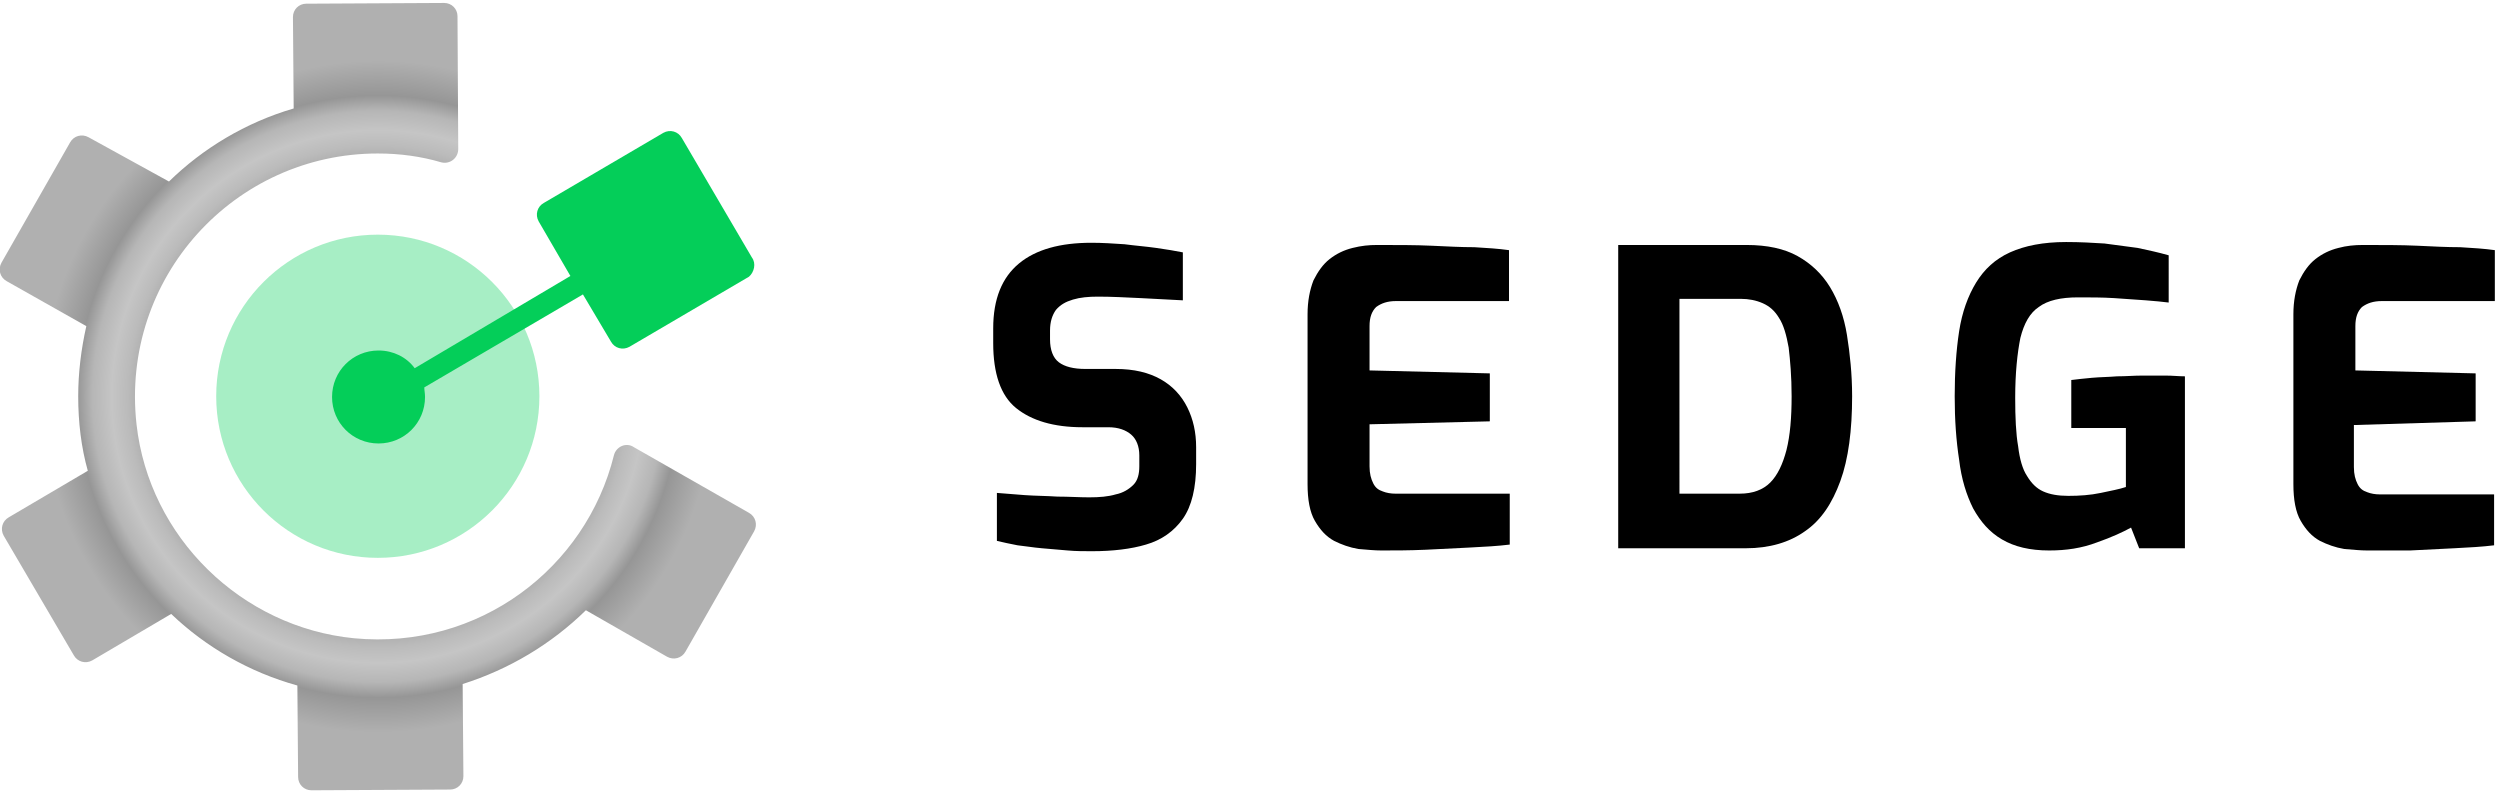 <?xml version="1.0" encoding="utf-8"?>
<!-- Generator: Adobe Illustrator 27.5.0, SVG Export Plug-In . SVG Version: 6.00 Build 0)  -->
<svg version="1.1" id="Layer_1" xmlns="http://www.w3.org/2000/svg" xmlns:xlink="http://www.w3.org/1999/xlink" x="0px" y="0px"
	 width="338.8px" height="107.5px" viewBox="0 0 338.8 107.5" style="enable-background:new 0 0 338.8 107.5;" xml:space="preserve"
	>
<style type="text/css">
	.st0{opacity:0.35;fill:#04CE59;enable-background:new    ;}
	.st1{fill:#04CE59;}
	.st2{fill:url(#SVGID_1_);}
</style>
<g>
	<g>
		<g>
			<g>
				<g>
					<circle class="st0" cx="51.2" cy="53.7" r="21.9"/>
					<path class="st1" d="M101.9,34.9l-9.5-16.2c-0.5-0.9-1.6-1.2-2.5-0.7l-16.2,9.5c-0.9,0.5-1.2,1.6-0.7,2.5l4.3,7.4L56.2,49.9
						c-1.1-1.5-2.9-2.4-4.9-2.4c-3.5,0-6.3,2.8-6.3,6.3c0,3.5,2.8,6.3,6.3,6.3c3.5,0,6.3-2.8,6.3-6.3c0-0.5-0.1-0.9-0.1-1.3
						l21.5-12.6l3.8,6.4c0.5,0.9,1.6,1.2,2.5,0.7l16.2-9.5C102.2,36.9,102.5,35.7,101.9,34.9z"/>
				</g>
				
					<radialGradient id="SVGID_1_" cx="51.242" cy="54.14" r="52.312" gradientTransform="matrix(1 0 0 -1 0 107.89)" gradientUnits="userSpaceOnUse">
					<stop  offset="0" style="stop-color:#B0B0B0"/>
					<stop  offset="0.27" style="stop-color:#969696"/>
					<stop  offset="0.32" style="stop-color:#B7B7B7"/>
					<stop  offset="0.37" style="stop-color:#C5C5C5"/>
					<stop  offset="0.38" style="stop-color:#BEBEBE"/>
					<stop  offset="0.51" style="stop-color:#808080"/>
					<stop  offset="0.65" style="stop-color:#BBBBBB"/>
					<stop  offset="0.69" style="stop-color:#C5C5C5"/>
					<stop  offset="0.74" style="stop-color:#B6B6B6"/>
					<stop  offset="0.78" style="stop-color:#969696"/>
					<stop  offset="0.87" style="stop-color:#B0B0B0"/>
					<stop  offset="1" style="stop-color:#B0B0B0"/>
				</radialGradient>
				<path class="st2" d="M83.2,61.7C79.4,77,64.9,88.1,48,86.5c-15.3-1.5-27.8-13.7-29.5-29c-2.2-19.9,13.3-36.7,32.7-36.7
					c3,0,5.9,0.4,8.6,1.2c1.2,0.3,2.3-0.6,2.3-1.8l-0.1-18c0-1-0.8-1.8-1.8-1.8L41.5,0.5c-1,0-1.8,0.8-1.8,1.8l0.1,12.4
					c-6.5,1.9-12.3,5.4-16.9,9.9L12,18.6c-0.9-0.5-2-0.2-2.5,0.7L0.2,35.6c-0.5,0.9-0.2,2,0.7,2.5l10.8,6.1
					c-0.7,3.1-1.1,6.3-1.1,9.5c0,3.5,0.4,6.9,1.3,10.1L1.2,70.1c-0.9,0.5-1.2,1.6-0.7,2.5L10,88.8c0.5,0.9,1.6,1.2,2.5,0.7l10.7-6.3
					c4.7,4.5,10.6,7.9,17.1,9.7l0.1,12.4c0,1,0.8,1.8,1.8,1.8L61,107c1,0,1.8-0.8,1.8-1.8l-0.1-12.5c6.3-2,12-5.4,16.7-10l11,6.3
					c0.9,0.5,2,0.2,2.5-0.7l9.3-16.3c0.5-0.9,0.2-2-0.7-2.5l-15.6-8.9C84.9,59.9,83.5,60.5,83.2,61.7L83.2,61.7z"/>
			</g>
			<g>
				<path d="M148,74.7c-1.1,0-2.2,0-3.3-0.1c-1.1-0.1-2.3-0.2-3.5-0.3c-1.2-0.1-2.3-0.3-3.3-0.4c-1-0.2-2-0.4-2.8-0.6v-6.5
					c1.1,0.1,2.4,0.2,3.8,0.3c1.4,0.1,2.9,0.1,4.4,0.2c1.5,0,3,0.1,4.3,0.1c1.4,0,2.6-0.1,3.6-0.4c1-0.2,1.8-0.7,2.4-1.3
					c0.6-0.6,0.8-1.5,0.8-2.5v-1.5c0-1.2-0.4-2.2-1.1-2.8s-1.7-1-3.1-1h-3.5c-3.9,0-6.9-0.9-9-2.6s-3.1-4.7-3.1-8.8v-2
					c0-4,1.2-6.9,3.5-8.8s5.6-2.8,9.8-2.8c1.5,0,3,0.1,4.5,0.2c1.5,0.2,2.9,0.3,4.3,0.5c1.4,0.2,2.6,0.4,3.6,0.6v6.5
					c-1.7-0.1-3.6-0.2-5.7-0.3c-2.1-0.1-4-0.2-5.8-0.2c-1.3,0-2.4,0.1-3.4,0.4s-1.7,0.7-2.3,1.4c-0.5,0.7-0.8,1.6-0.8,2.8V46
					c0,1.4,0.4,2.5,1.2,3.1c0.8,0.6,2,0.9,3.6,0.9h4.1c2.5,0,4.5,0.5,6.1,1.4c1.6,0.9,2.8,2.2,3.6,3.8s1.2,3.4,1.2,5.4v2.3
					c0,3.2-0.6,5.7-1.8,7.4c-1.2,1.7-2.9,2.9-5,3.5C153.3,74.4,150.8,74.7,148,74.7L148,74.7z"/>
				<path d="M187.2,74.6c-0.9,0-1.9-0.1-3.1-0.2c-1.2-0.2-2.3-0.6-3.3-1.1c-1.1-0.6-1.9-1.5-2.6-2.7c-0.7-1.2-1-2.9-1-5v-23
					c0-1.8,0.3-3.3,0.8-4.6c0.6-1.2,1.3-2.2,2.2-2.9c0.9-0.7,1.9-1.2,3.1-1.5s2.2-0.4,3.3-0.4c2.8,0,5.2,0,7.4,0.1s4,0.2,5.8,0.2
					c1.7,0.1,3.3,0.2,4.7,0.4v6.9h-15.3c-1.2,0-2,0.3-2.7,0.8c-0.6,0.6-0.9,1.4-0.9,2.6v6l16.3,0.4v6.5l-16.3,0.4v5.7
					c0,1,0.2,1.7,0.5,2.3s0.7,0.9,1.3,1.1c0.5,0.2,1.1,0.3,1.7,0.3h15.5v6.9c-1.6,0.2-3.4,0.3-5.4,0.4c-2,0.1-4,0.2-6,0.3
					C191,74.6,189,74.6,187.2,74.6L187.2,74.6z"/>
				<path d="M219.3,74.3V33.2h17.4c2.8,0,5.1,0.5,6.9,1.5s3.3,2.4,4.4,4.2s1.9,4,2.3,6.5c0.4,2.5,0.7,5.3,0.7,8.3
					c0,4.6-0.5,8.5-1.6,11.5c-1.1,3-2.6,5.3-4.8,6.8c-2.1,1.5-4.8,2.3-8,2.3L219.3,74.3L219.3,74.3z M227.5,66.9h8.3
					c1.7,0,3.1-0.5,4.1-1.5c1-1,1.7-2.5,2.2-4.4c0.5-2,0.7-4.4,0.7-7.3c0-2.7-0.2-4.9-0.4-6.6c-0.3-1.7-0.7-3.1-1.3-4
					c-0.6-1-1.3-1.6-2.2-2c-0.9-0.4-1.9-0.6-3-0.6h-8.3V66.9L227.5,66.9z"/>
				<path d="M277.7,74.6c-2.6,0-4.7-0.5-6.4-1.5c-1.7-1-2.9-2.4-3.9-4.2c-0.9-1.8-1.6-4-1.9-6.6c-0.4-2.6-0.6-5.4-0.6-8.6
					s0.2-6.2,0.6-8.8c0.4-2.6,1.2-4.8,2.3-6.6s2.6-3.2,4.6-4.1c2-0.9,4.5-1.4,7.6-1.4c1.9,0,3.6,0.1,5.2,0.2
					c1.6,0.2,3.1,0.4,4.5,0.6c1.4,0.3,2.8,0.6,4.2,1V41c-0.8-0.1-1.8-0.2-3.1-0.3c-1.3-0.1-2.7-0.2-4.3-0.3
					c-1.6-0.1-3.2-0.1-4.9-0.1c-2.3,0-4.1,0.4-5.3,1.3c-1.2,0.8-2,2.2-2.5,4.2c-0.4,2-0.7,4.7-0.7,8.1c0,2.7,0.1,4.9,0.4,6.6
					c0.2,1.7,0.6,3.1,1.2,4c0.6,1,1.3,1.7,2.2,2.1c0.9,0.4,2,0.6,3.4,0.6c1.5,0,3-0.1,4.4-0.4c1.4-0.3,2.5-0.5,3.4-0.8v-8h-7.4v-6.5
					c0.8-0.1,1.7-0.2,2.8-0.3c1.1-0.1,2.2-0.1,3.4-0.2c1.2,0,2.3-0.1,3.4-0.1c1.2,0,2.3,0,3.2,0c0.9,0,1.8,0.1,2.6,0.1v23.3h-6.2
					l-1.1-2.8c-1.1,0.6-2.6,1.3-4.6,2C282.1,74.3,280,74.6,277.7,74.6L277.7,74.6z"/>
				<path d="M320.8,74.6c-0.9,0-1.9-0.1-3.1-0.2c-1.2-0.2-2.3-0.6-3.3-1.1c-1.1-0.6-1.9-1.5-2.6-2.7c-0.7-1.2-1-2.9-1-5v-23
					c0-1.8,0.3-3.3,0.8-4.6c0.6-1.2,1.3-2.2,2.2-2.9c0.9-0.7,1.9-1.2,3.1-1.5c1.1-0.3,2.2-0.4,3.3-0.4c2.8,0,5.2,0,7.4,0.1
					c2.1,0.1,4,0.2,5.8,0.2c1.7,0.1,3.3,0.2,4.7,0.4v6.9h-15.3c-1.2,0-2,0.3-2.7,0.8c-0.6,0.6-0.9,1.4-0.9,2.6v6l16.3,0.4v6.5
					L319,57.6v5.7c0,1,0.2,1.7,0.5,2.3s0.7,0.9,1.3,1.1c0.5,0.2,1.1,0.3,1.7,0.3H338v6.9c-1.6,0.2-3.4,0.3-5.4,0.4
					c-2,0.1-4,0.2-6,0.3C324.5,74.6,322.6,74.6,320.8,74.6L320.8,74.6z"/>
			</g>
		</g>
	</g>
</g>
</svg>
